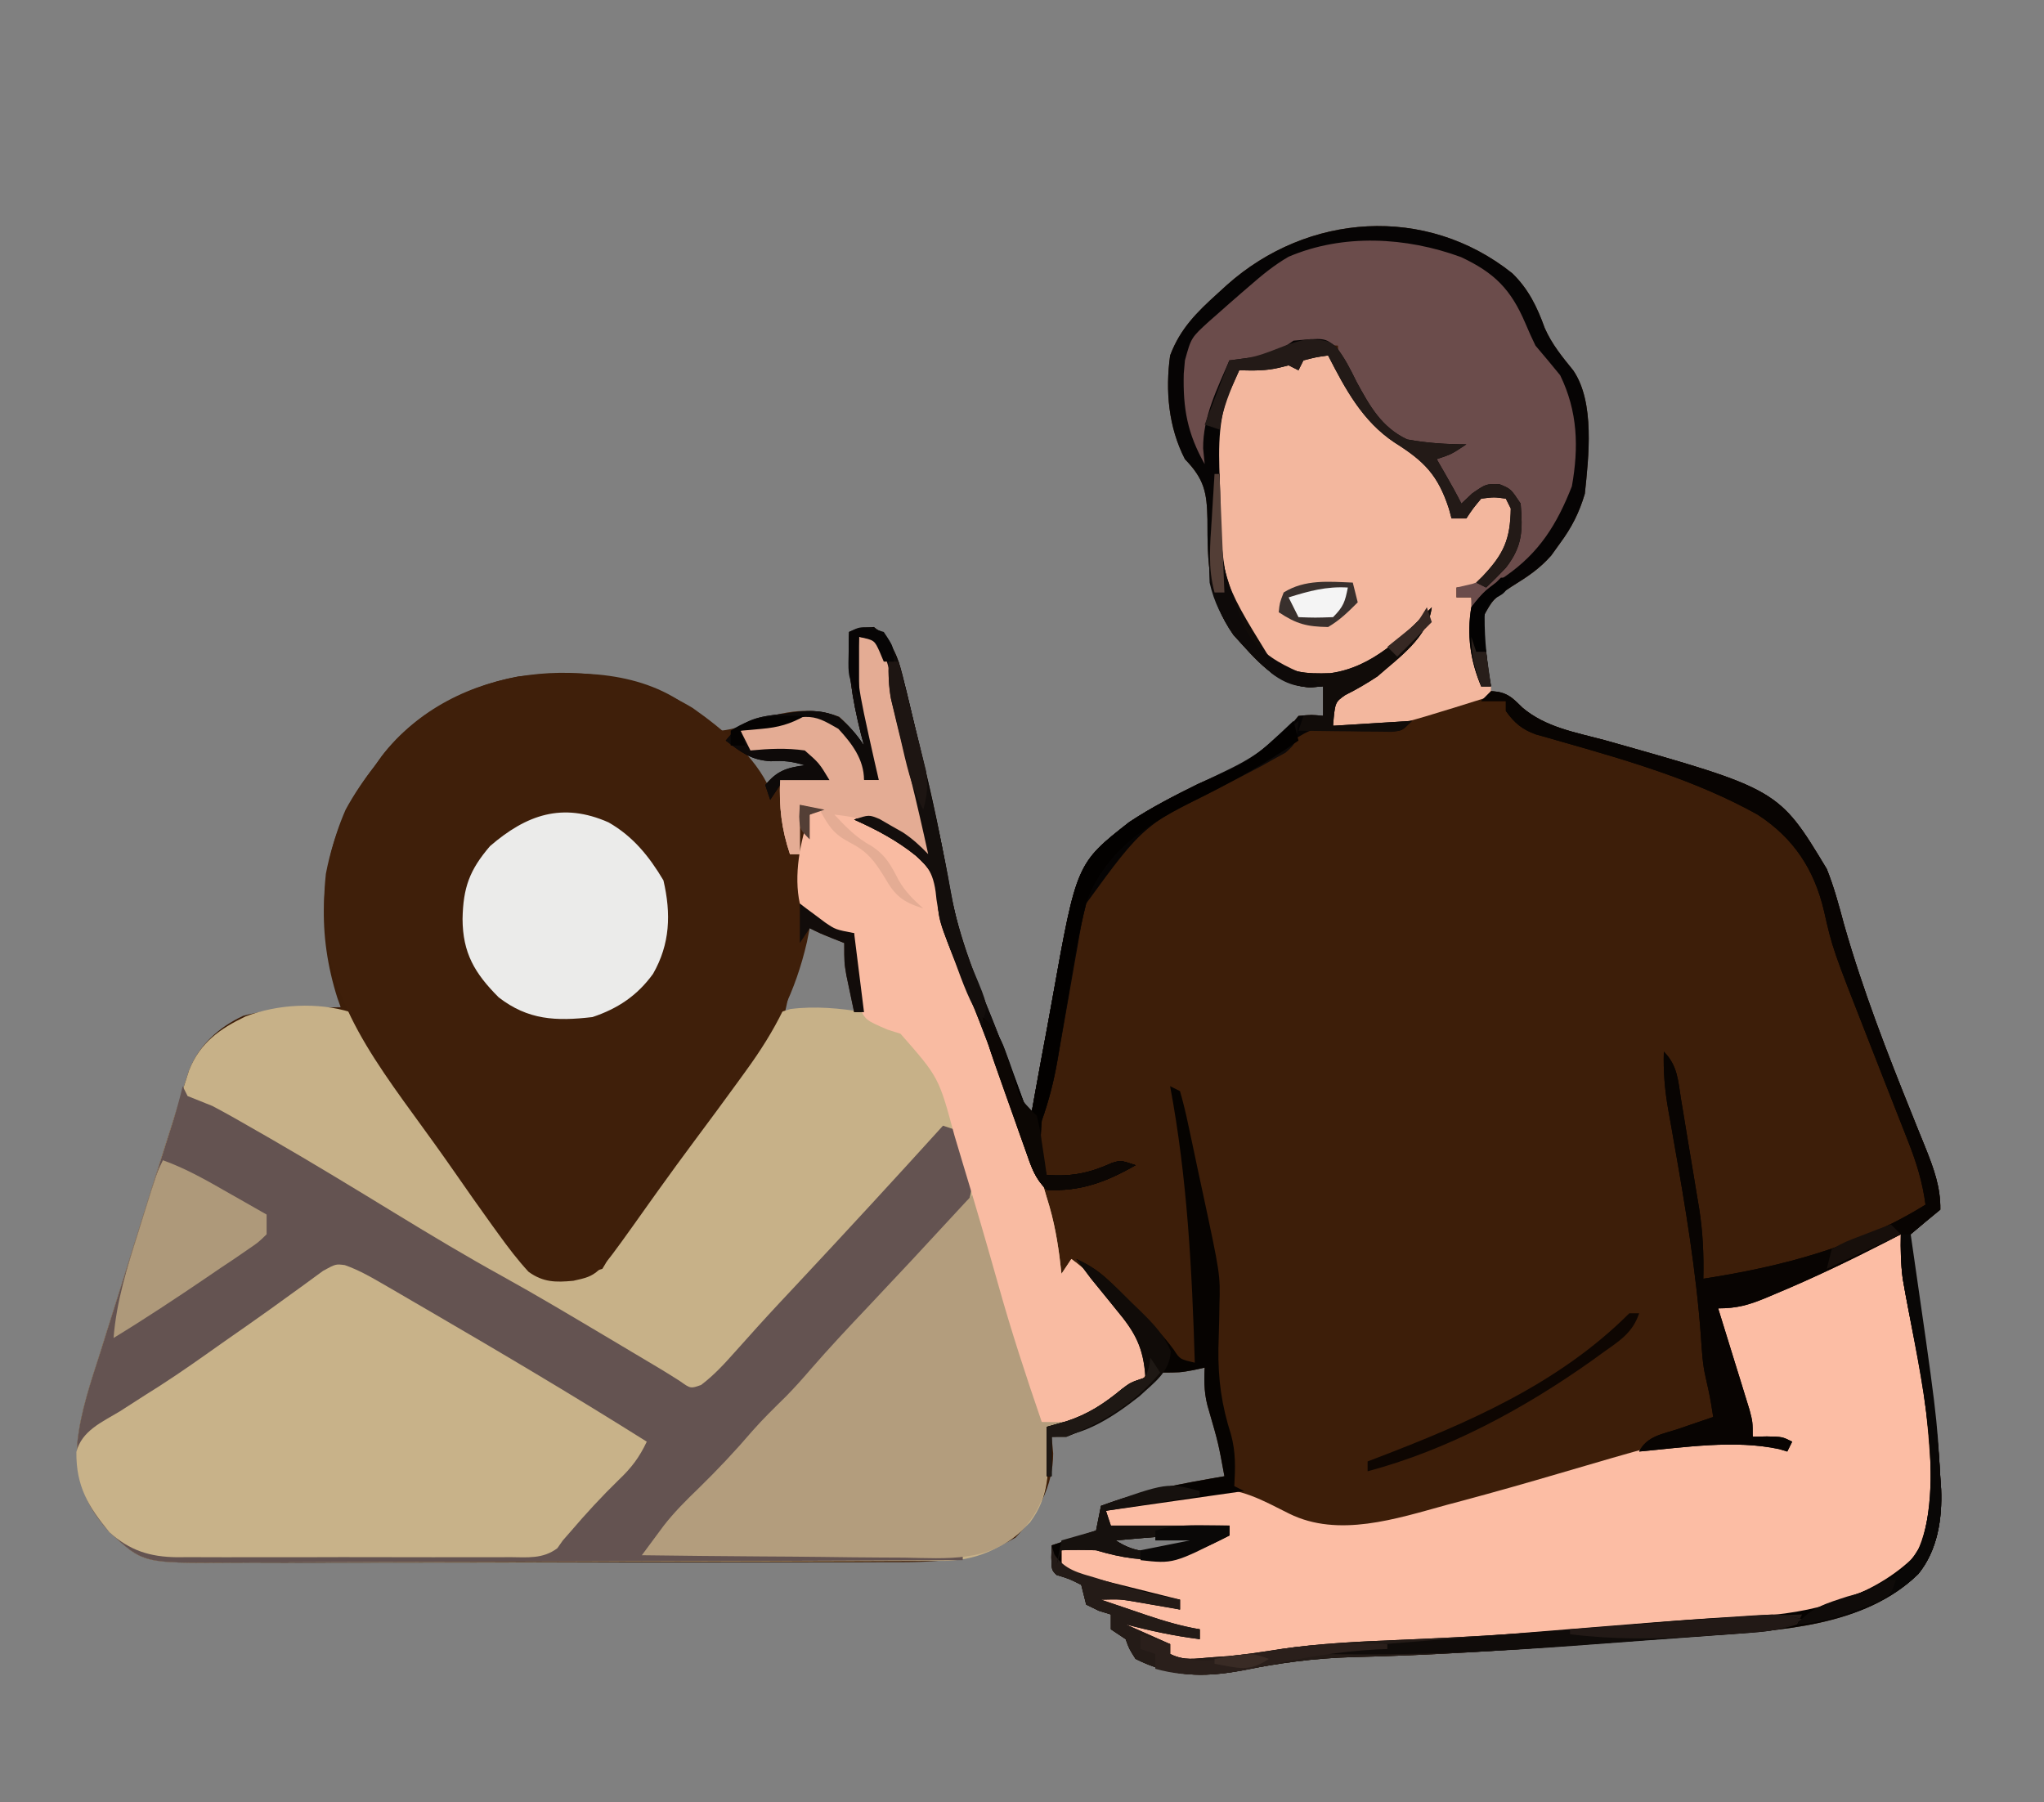 <?xml version="1.0" encoding="UTF-8"?>
<svg version="1.1" xmlns="http://www.w3.org/2000/svg" width="414" height="365">
<rect width="100%" height="100%" fill="#808080" stroke="none"/>
<path d="M0 0 C3.259 3.169 5.029 6.805 6.562 11.078 C8.007 14.368 10.094 16.893 12.348 19.676 C16.755 26.139 15.464 37.211 14.688 44.641 C13.557 48.458 12.046 51.45 9.688 54.641 C9.089 55.473 8.491 56.306 7.875 57.164 C5.462 59.896 3.028 61.478 -0.062 63.391 C-3.918 65.97 -3.918 65.97 -6.062 69.875 C-6.062 72.236 -5.777 74.328 -5.312 76.641 C-5.14 78.161 -4.973 79.682 -4.812 81.203 C-4.647 82.338 -4.482 83.472 -4.312 84.641 C-3.508 84.733 -3.508 84.733 -2.688 84.828 C-0.312 85.641 -0.312 85.641 2.031 87.949 C6.733 91.952 12.719 92.96 18.562 94.516 C53.951 104.496 53.951 104.496 63.688 120.641 C65.16 124.311 66.165 128.073 67.188 131.891 C70.967 145.127 75.878 157.79 81.027 170.542 C81.327 171.293 81.627 172.043 81.936 172.816 C82.499 174.221 83.067 175.624 83.644 177.023 C85.328 181.237 86.763 185.078 86.688 189.641 C85.708 190.448 84.729 191.256 83.72 192.088 C82.72 192.93 81.719 193.773 80.688 194.641 C80.49 197.647 80.609 199.603 81.16 202.484 C81.277 203.242 81.394 204 81.515 204.781 C81.768 206.401 82.036 208.019 82.316 209.634 C83.04 213.818 83.654 218.019 84.285 222.219 C84.475 223.452 84.475 223.452 84.669 224.709 C85.644 231.09 86.361 237.441 86.688 243.891 C86.74 244.672 86.793 245.454 86.848 246.26 C87.092 252.287 86.126 258.636 82.229 263.438 C71.341 274.133 54.089 274.882 39.82 275.895 C38.377 276.001 36.934 276.108 35.491 276.215 C32.467 276.438 29.443 276.657 26.418 276.873 C22.633 277.143 18.849 277.423 15.064 277.706 C-0.719 278.884 -16.471 279.914 -32.298 280.272 C-40.025 280.473 -47.318 281.472 -54.879 282.996 C-62.744 284.472 -69.108 284.243 -76.312 280.641 C-77.625 278.578 -77.625 278.578 -78.312 276.641 C-79.302 275.981 -80.293 275.321 -81.312 274.641 C-81.312 273.651 -81.312 272.661 -81.312 271.641 C-82.519 271.269 -82.519 271.269 -83.75 270.891 C-84.596 270.478 -85.441 270.066 -86.312 269.641 C-86.646 268.307 -86.979 266.974 -87.312 265.641 C-89.77 264.408 -89.77 264.408 -92.312 263.641 C-93.312 262.641 -93.312 262.641 -93.375 260.078 C-93.354 259.274 -93.334 258.469 -93.312 257.641 C-90.343 256.651 -87.373 255.661 -84.312 254.641 C-83.983 252.991 -83.653 251.341 -83.312 249.641 C-75.153 246.581 -66.867 245.121 -58.312 243.641 C-59.543 236.932 -59.543 236.932 -61.438 230.391 C-62.407 227.343 -62.464 224.819 -62.312 221.641 C-63.055 221.806 -63.797 221.971 -64.562 222.141 C-67.312 222.641 -67.312 222.641 -71.312 222.641 C-72.893 223.963 -72.893 223.963 -74.312 225.766 C-78.779 230.533 -84.291 233.237 -90.312 235.641 C-91.302 235.641 -92.293 235.641 -93.312 235.641 C-93.158 237.311 -93.158 237.311 -93 239.016 C-93 245.612 -96.156 251.368 -100.625 256.078 C-109.248 261.091 -117.241 261.076 -126.949 261.045 C-128.532 261.05 -130.114 261.057 -131.697 261.065 C-135.978 261.083 -140.259 261.082 -144.54 261.077 C-148.121 261.073 -151.702 261.08 -155.283 261.086 C-163.734 261.1 -172.184 261.098 -180.635 261.087 C-189.339 261.075 -198.042 261.089 -206.746 261.116 C-214.233 261.138 -221.72 261.145 -229.208 261.139 C-233.673 261.136 -238.138 261.138 -242.604 261.155 C-246.804 261.171 -251.004 261.167 -255.204 261.148 C-256.74 261.144 -258.276 261.147 -259.812 261.158 C-277.377 261.269 -277.377 261.269 -284.179 254.891 C-289.255 249.439 -290.795 244.211 -290.645 236.84 C-289.993 230.562 -287.96 224.646 -286.043 218.664 C-285.6 217.244 -285.159 215.824 -284.719 214.404 C-283.565 210.691 -282.393 206.984 -281.216 203.278 C-280.027 199.523 -278.858 195.761 -277.686 192 C-275.252 184.206 -272.8 176.418 -270.312 168.641 C-269.877 167.257 -269.877 167.257 -269.433 165.845 C-269.049 164.649 -269.049 164.649 -268.657 163.428 C-268.341 162.432 -268.341 162.432 -268.018 161.416 C-265.972 156.269 -262.006 152.703 -257.047 150.387 C-250.677 148.649 -243.878 148.79 -237.312 148.641 C-237.529 148.032 -237.746 147.424 -237.969 146.797 C-242.033 134.003 -241.697 120.989 -236.312 108.641 C-234.558 105.412 -232.572 102.532 -230.312 99.641 C-229.873 99.027 -229.433 98.413 -228.98 97.781 C-222.399 89.208 -211.82 83.599 -201.312 81.641 C-189.122 80.358 -176.125 80.385 -166.098 88.414 C-165.447 88.984 -164.796 89.554 -164.125 90.141 C-162.339 91.727 -162.339 91.727 -160.312 92.641 C-157.638 92.348 -155.475 91.568 -152.969 90.598 C-147.586 88.658 -141.699 87.696 -136.312 89.828 C-134.33 91.625 -132.883 93.485 -131.312 95.641 C-131.529 94.818 -131.746 93.996 -131.969 93.148 C-133.71 86.166 -134.751 79.835 -134.312 72.641 C-132.062 71.891 -132.062 71.891 -129.312 71.641 C-125.201 74.702 -124.212 78.382 -123.094 83.168 C-122.911 83.905 -122.727 84.641 -122.539 85.4 C-121.949 87.79 -121.381 90.184 -120.812 92.578 C-120.409 94.229 -120.005 95.879 -119.6 97.53 C-117.54 106.006 -115.695 114.472 -114.25 123.078 C-112.568 132.957 -109.111 141.918 -105.317 151.16 C-103.737 155.062 -102.275 159.006 -100.812 162.953 C-100.323 164.262 -99.834 165.57 -99.344 166.879 C-99.003 167.79 -98.663 168.702 -98.312 169.641 C-97.983 169.641 -97.653 169.641 -97.312 169.641 C-97.102 168.461 -96.891 167.282 -96.673 166.067 C-95.876 161.636 -95.053 157.209 -94.224 152.783 C-93.871 150.877 -93.523 148.971 -93.183 147.063 C-88.258 119.522 -88.258 119.522 -77.61 111.166 C-73.162 108.214 -68.468 105.816 -63.688 103.453 C-53.133 98.841 -53.133 98.841 -44.75 91.391 C-44.276 90.813 -43.801 90.236 -43.312 89.641 C-40.625 89.391 -40.625 89.391 -38.312 89.641 C-38.312 87.661 -38.312 85.681 -38.312 83.641 C-39.179 83.723 -40.045 83.806 -40.938 83.891 C-48.009 83.367 -51.911 78.189 -56.48 73.25 C-61.656 65.879 -61.746 58.539 -61.752 49.799 C-61.872 44.359 -62.382 41.697 -66.312 37.641 C-69.645 31.163 -70.297 23.794 -69.312 16.641 C-67.269 11.202 -63.901 7.89 -59.688 4.078 C-59.059 3.506 -58.431 2.934 -57.784 2.344 C-41.51 -12.172 -17.522 -13.989 0 0 Z M-155.312 97.641 C-153.333 100.611 -153.333 100.611 -151.312 103.641 C-150.322 102.981 -149.333 102.321 -148.312 101.641 C-146.323 101.25 -144.322 100.909 -142.312 100.641 C-142.972 99.651 -143.632 98.661 -144.312 97.641 C-146.979 97.276 -146.979 97.276 -149.938 97.453 C-150.94 97.48 -151.943 97.507 -152.977 97.535 C-154.133 97.587 -154.133 97.587 -155.312 97.641 Z M-143.312 131.641 C-144.632 137.581 -145.952 143.521 -147.312 149.641 C-142.692 149.641 -138.072 149.641 -133.312 149.641 C-133.56 146.299 -133.56 146.299 -133.812 142.891 C-133.905 141.638 -133.998 140.385 -134.094 139.094 C-135.263 134.508 -135.263 134.508 -143.312 131.641 Z M-74.625 256.141 C-76.228 256.28 -76.228 256.28 -77.863 256.422 C-78.672 256.494 -79.48 256.566 -80.312 256.641 C-76.266 259.338 -73.058 259.073 -68.312 258.641 C-65.382 257.774 -65.382 257.774 -63.312 256.641 C-63.312 256.311 -63.312 255.981 -63.312 255.641 C-67.115 255.584 -70.837 255.808 -74.625 256.141 Z " fill="#3D1E09" transform="translate(306.312,55.359)"/>
<path d="M0 0 C1.903 0.264 1.903 0.264 4 1 C4.939 2.62 4.939 2.62 5.559 4.77 C5.797 5.584 6.035 6.398 6.281 7.237 C7.617 12.371 8.867 17.519 10.062 22.688 C10.572 24.879 11.083 27.071 11.598 29.262 C11.93 30.7 11.93 30.7 12.27 32.167 C12.982 35.087 12.982 35.087 14.111 38.21 C15.023 41.073 15.058 42.248 14 45 C12.535 43.73 11.07 42.461 9.605 41.191 C7.893 39.791 7.893 39.791 5 39 C5.543 39.398 6.085 39.797 6.645 40.207 C7.36 40.737 8.075 41.267 8.812 41.812 C9.874 42.596 9.874 42.596 10.957 43.395 C14.852 46.456 16.3 48.046 16.965 53.082 C17.853 58.634 19.463 63.49 21.562 68.688 C22.279 70.519 22.995 72.351 23.711 74.184 C24.084 75.131 24.458 76.078 24.843 77.054 C34.38 101.332 34.38 101.332 38 113.5 C38.196 114.151 38.391 114.803 38.593 115.474 C39.874 119.974 40.508 124.362 41 129 C41.66 128.01 42.32 127.02 43 126 C47.857 129.617 51.484 133.643 55 138.562 C55.41 139.116 55.82 139.67 56.242 140.241 C57.986 142.762 58.986 144.548 59.082 147.641 C57.589 150.896 55.627 152.175 52.688 154.188 C51.722 154.862 50.756 155.536 49.762 156.23 C45.53 158.942 43.107 160.284 38 160 C38.058 160.846 38.116 161.691 38.176 162.562 C38.432 169.004 38.565 174.043 34.629 179.348 C29.924 184.12 24.699 186.834 18.003 187.134 C16.234 187.141 16.234 187.141 14.429 187.147 C13.771 187.151 13.112 187.155 12.434 187.158 C10.228 187.169 8.023 187.173 5.818 187.177 C4.236 187.183 2.654 187.19 1.072 187.197 C-4.123 187.218 -9.317 187.228 -14.512 187.238 C-16.302 187.242 -18.092 187.246 -19.883 187.251 C-28.295 187.27 -36.707 187.284 -45.119 187.292 C-54.819 187.302 -64.52 187.328 -74.22 187.369 C-81.724 187.399 -89.228 187.414 -96.733 187.417 C-101.211 187.419 -105.69 187.428 -110.169 187.453 C-114.385 187.477 -118.602 187.481 -122.818 187.471 C-124.361 187.47 -125.904 187.477 -127.446 187.49 C-145.055 187.639 -145.055 187.639 -151.866 181.25 C-156.943 175.799 -158.483 170.57 -158.332 163.199 C-157.68 156.922 -155.648 151.005 -153.73 145.023 C-153.288 143.604 -152.847 142.184 -152.407 140.763 C-151.253 137.05 -150.08 133.344 -148.904 129.638 C-147.715 125.882 -146.545 122.12 -145.373 118.359 C-142.94 110.565 -140.487 102.777 -138 95 C-137.71 94.078 -137.42 93.155 -137.121 92.205 C-136.865 91.407 -136.609 90.609 -136.345 89.788 C-136.134 89.123 -135.923 88.459 -135.706 87.775 C-133.477 82.171 -129.454 79.36 -124.272 76.875 C-117.772 74.371 -109.678 73.943 -103 76 C-99.223 79.4 -97.313 83.353 -95.14 87.848 C-93.058 91.778 -90.342 95.256 -87.688 98.812 C-86.576 100.331 -85.467 101.85 -84.359 103.371 C-83.806 104.13 -83.252 104.889 -82.682 105.671 C-80.98 108.028 -79.306 110.402 -77.641 112.785 C-77.102 113.556 -76.564 114.326 -76.009 115.12 C-74.989 116.584 -73.971 118.05 -72.958 119.519 C-68.977 125.935 -68.977 125.935 -62.781 129.426 C-61.652 129.37 -61.652 129.37 -60.5 129.312 C-59.747 129.288 -58.994 129.264 -58.219 129.238 C-55.039 128.915 -55.039 128.915 -52 128 C-50.933 126.25 -50.933 126.25 -50 124 C-48.61 121.953 -47.2 119.941 -45.75 117.938 C-45.318 117.336 -44.886 116.735 -44.441 116.115 C-41.848 112.517 -39.222 108.944 -36.578 105.383 C-35.992 104.592 -35.406 103.801 -34.802 102.986 C-33.598 101.366 -32.386 99.752 -31.168 98.143 C-28.331 94.356 -25.71 90.632 -23.48 86.453 C-18.137 76.644 -18.137 76.644 -13.919 75.373 C-8.856 74.728 -4.02 75.214 1 76 C0.783 75.147 0.783 75.147 0.562 74.277 C-0.615 69.377 -1.214 65.035 -1 60 C-1.701 59.938 -2.402 59.876 -3.125 59.812 C-6.903 58.745 -9.72 57.203 -12 54 C-13.263 48.331 -11.956 41.408 -10 36 C-9.34 35.67 -8.68 35.34 -8 35 C-9.32 34.67 -10.64 34.34 -12 34 C-12 37.3 -12 40.6 -12 44 C-12.66 44 -13.32 44 -14 44 C-15.748 38.756 -16.194 34.527 -16 29 C-12.7 29 -9.4 29 -6 29 C-8.071 25.565 -8.071 25.565 -11 23 C-14.717 22.467 -18.27 22.647 -22 23 C-22.99 21.02 -22.99 21.02 -24 19 C-9.876 15.338 -9.876 15.338 -4.188 18.625 C-1.444 21.603 1 24.81 1 29 C1.99 29 2.98 29 4 29 C3.567 27.117 3.567 27.117 3.125 25.195 C-0.57 8.697 -0.57 8.697 0 0 Z " fill="#C7B188" transform="translate(174,129)"/>
<path d="M0 0 C0.33 0.66 0.66 1.32 1 2 C2.664 2.674 4.331 3.338 6 4 C9.067 5.606 12.062 7.336 15.062 9.062 C15.966 9.58 16.869 10.097 17.8 10.63 C26.335 15.553 34.744 20.675 43.151 25.811 C50.304 30.178 57.472 34.483 64.813 38.527 C71.688 42.333 78.432 46.363 85.188 50.375 C85.786 50.73 86.385 51.086 87.001 51.452 C97.678 57.795 97.678 57.795 100.739 59.748 C102.883 61.269 102.883 61.269 105.008 60.512 C107.632 58.52 109.686 56.278 111.875 53.812 C112.852 52.723 113.83 51.635 114.809 50.547 C115.325 49.97 115.842 49.393 116.375 48.799 C119.19 45.684 122.066 42.626 124.938 39.562 C134.706 29.115 144.398 18.601 154 8 C154.99 8.33 155.98 8.66 157 9 C157.984 11.109 157.984 11.109 158.75 13.75 C159.144 15.042 159.144 15.042 159.547 16.359 C160.054 19.317 159.926 21.151 159 24 C157.617 25.738 157.617 25.738 155.875 27.312 C152.623 30.287 149.783 33.514 146.9 36.839 C143.793 40.372 140.551 43.775 137.312 47.188 C132.012 52.796 126.739 58.426 121.518 64.107 C116.86 69.169 112.149 74.181 107.426 79.182 C102.849 84.044 98.441 89.004 94 94 C125.68 94.495 125.68 94.495 158 95 C158 95.33 158 95.66 158 96 C137.033 96.094 116.067 96.164 95.1 96.207 C85.364 96.228 75.628 96.256 65.893 96.302 C57.405 96.342 48.918 96.367 40.43 96.376 C35.938 96.382 31.446 96.394 26.953 96.423 C22.72 96.45 18.488 96.458 14.255 96.452 C12.706 96.454 11.157 96.461 9.608 96.477 C-8.05 96.644 -8.05 96.644 -14.866 90.25 C-19.938 84.805 -21.487 79.574 -21.337 72.21 C-20.672 65.869 -18.602 59.89 -16.66 53.848 C-16.213 52.416 -15.767 50.984 -15.322 49.552 C-14.157 45.812 -12.974 42.079 -11.787 38.346 C-10.58 34.541 -9.389 30.73 -8.197 26.92 C-6.858 22.639 -5.517 18.358 -4.163 14.081 C-3.957 13.433 -3.752 12.784 -3.541 12.116 C-2.988 10.368 -2.434 8.622 -1.88 6.875 C-1.181 4.591 -0.546 2.323 0 0 Z " fill="#645351" transform="translate(37,220)"/>
<path d="M0 0 C6.057 4.259 12.693 9.746 15.715 16.613 C16.705 16.118 16.705 16.118 17.715 15.613 C20.011 25.023 20.011 25.023 19.715 29.613 C20.375 29.613 21.035 29.613 21.715 29.613 C21.715 26.313 21.715 23.013 21.715 19.613 C23.365 19.943 25.015 20.273 26.715 20.613 C25.23 21.108 25.23 21.108 23.715 21.613 C23.334 24.614 23.002 27.603 22.715 30.613 C22.578 31.814 22.578 31.814 22.438 33.039 C22.095 37.414 22.095 37.414 23.914 41.254 C26.756 43.745 29.041 44.695 32.715 45.613 C33.705 53.533 33.705 53.533 34.715 61.613 C34.055 61.613 33.395 61.613 32.715 61.613 C32.377 60.031 32.044 58.447 31.715 56.863 C31.529 55.982 31.344 55.1 31.152 54.191 C30.715 51.613 30.715 51.613 30.715 47.613 C29.931 47.304 29.147 46.995 28.34 46.676 C25.715 45.613 25.715 45.613 23.715 44.613 C23.531 45.534 23.346 46.454 23.156 47.402 C20.837 57.524 16.826 65.236 10.715 73.613 C10.196 74.33 9.677 75.047 9.142 75.785 C6.242 79.775 3.313 83.743 0.363 87.695 C-2.102 91.003 -4.532 94.333 -6.934 97.688 C-7.518 98.504 -8.102 99.32 -8.704 100.161 C-9.813 101.714 -10.919 103.27 -12.022 104.827 C-19.261 114.948 -19.261 114.948 -24.168 116.027 C-27.742 116.364 -30.261 116.354 -33.234 114.203 C-35.454 111.789 -37.365 109.274 -39.285 106.613 C-39.717 106.018 -40.148 105.422 -40.593 104.809 C-43.118 101.309 -45.6 97.781 -48.059 94.234 C-50.789 90.302 -53.586 86.424 -56.408 82.557 C-67.97 66.693 -76.474 54.003 -74.285 33.613 C-72.663 25.175 -69.556 18.357 -64.285 11.613 C-63.846 11 -63.406 10.386 -62.953 9.754 C-48.47 -9.112 -19.509 -11.839 0 0 Z " fill="#3F1F0A" transform="translate(140.285,143.387)"/>
<path d="M0 0 C0.699 4.622 1.392 9.244 2.081 13.867 C2.316 15.434 2.551 17.002 2.788 18.568 C4.537 30.135 6.086 41.658 6.25 53.375 C6.289 55.057 6.289 55.057 6.328 56.773 C5.828 61.69 3.865 65.734 0.188 69.062 C-9.023 76.541 -21.657 77.936 -33.078 78.684 C-33.954 78.743 -34.829 78.803 -35.732 78.865 C-38.571 79.058 -41.41 79.248 -44.25 79.438 C-48.169 79.703 -52.089 79.97 -56.008 80.238 C-56.969 80.304 -57.93 80.369 -58.92 80.437 C-66.327 80.945 -73.726 81.52 -81.125 82.125 C-89.354 82.796 -97.56 83.185 -105.812 83.438 C-114.722 83.712 -123.394 84.538 -132.191 85.984 C-145.147 88.106 -145.147 88.106 -150 85 C-149.34 85 -148.68 85 -148 85 C-148 84.34 -148 83.68 -148 83 C-148.722 82.897 -149.444 82.794 -150.188 82.688 C-153.245 81.94 -155.383 80.72 -158 79 C-154.857 77.428 -152.071 78.96 -148.875 79.938 C-148.216 80.133 -147.558 80.328 -146.879 80.529 C-145.251 81.013 -143.625 81.506 -142 82 C-142 81.34 -142 80.68 -142 80 C-143.258 79.918 -144.516 79.835 -145.812 79.75 C-151.476 79.121 -156.889 77.534 -162 75 C-162.66 74.01 -163.32 73.02 -164 72 C-157.949 73.166 -151.965 74.453 -146 76 C-146 75.34 -146 74.68 -146 74 C-147.763 73.907 -147.763 73.907 -149.562 73.812 C-156.667 73.061 -163.311 70.388 -170 68 C-170 66.68 -170 65.36 -170 64 C-164.569 62.892 -161.254 63.46 -156 65 C-149.815 65.807 -145.378 64.684 -139.848 61.875 C-138 61 -138 61 -136 61 C-136 60.34 -136 59.68 -136 59 C-136.965 59.108 -136.965 59.108 -137.949 59.219 C-145.32 59.976 -152.595 60.106 -160 60 C-160.33 58.68 -160.66 57.36 -161 56 C-154.749 53.766 -148.565 52.827 -142 52 C-141.286 51.889 -140.572 51.778 -139.836 51.664 C-133.891 51.133 -129.066 54.006 -123.855 56.59 C-113.913 61.5 -102.173 57.613 -92 54.812 C-90.832 54.502 -89.665 54.191 -88.461 53.87 C-82.11 52.166 -75.789 50.37 -69.48 48.515 C-36.825 38.928 -36.825 38.928 -23 43 C-24.814 41.186 -27.55 41.365 -30 41 C-30.989 37.982 -31.964 34.96 -32.938 31.938 C-33.215 31.09 -33.493 30.242 -33.779 29.369 C-35.319 24.566 -36.462 20.018 -37 15 C-36.319 14.804 -35.639 14.608 -34.938 14.406 C-24.586 11.213 -15.243 6.314 -5.711 1.254 C-3 0 -3 0 0 0 Z " fill="#FCBDA4" transform="translate(385,250)"/>
<path d="M0 0 C2.657 0.937 4.928 2.201 7.366 3.616 C8.399 4.213 9.431 4.81 10.495 5.425 C11.604 6.073 12.712 6.722 13.854 7.389 C15.01 8.061 16.166 8.733 17.323 9.405 C32.059 17.981 46.736 26.681 61.167 35.764 C59.641 38.981 58.069 41.052 55.479 43.514 C52.032 46.868 48.832 50.346 45.71 54.003 C45.201 54.584 44.691 55.165 44.167 55.764 C43.614 56.549 43.614 56.549 43.05 57.35 C40.121 59.549 37.006 59.182 33.486 59.153 C32.705 59.158 31.924 59.163 31.12 59.169 C28.535 59.182 25.951 59.173 23.366 59.163 C21.569 59.165 19.771 59.168 17.974 59.172 C14.204 59.176 10.433 59.17 6.663 59.156 C1.838 59.138 -2.987 59.148 -7.813 59.166 C-11.526 59.177 -15.24 59.174 -18.954 59.166 C-20.733 59.164 -22.511 59.166 -24.29 59.173 C-26.781 59.181 -29.272 59.169 -31.764 59.153 C-32.495 59.159 -33.226 59.165 -33.98 59.171 C-39.48 59.103 -43.55 57.823 -47.661 54.116 C-51.913 48.953 -54.448 44.807 -54.361 37.835 C-53.268 33.546 -49.164 31.795 -45.583 29.639 C-43.835 28.519 -42.087 27.396 -40.341 26.272 C-38.978 25.412 -38.978 25.412 -37.588 24.535 C-33.117 21.662 -28.795 18.585 -24.458 15.514 C-22.795 14.351 -21.13 13.188 -19.466 12.026 C-16.565 9.993 -13.685 7.937 -10.825 5.846 C-9.929 5.2 -9.929 5.2 -9.014 4.541 C-7.458 3.417 -5.911 2.281 -4.365 1.143 C-1.833 -0.236 -1.833 -0.236 0 0 Z " fill="#C8B289" transform="translate(69.833,256.236)"/>
<path d="M0 0 C5.129 9.349 7.316 20.974 10.25 31.188 C10.508 32.084 10.766 32.98 11.032 33.904 C12.174 37.915 13.284 41.886 14 46 C15.98 46 17.96 46 20 46 C20 46.33 20 46.66 20 47 C18.35 47 16.7 47 15 47 C15.058 47.846 15.116 48.691 15.176 49.562 C15.48 57.215 15.227 62.245 10 68 C3.217 74.479 -5.115 73.645 -13.875 73.488 C-15.411 73.479 -16.946 73.472 -18.482 73.467 C-22.5 73.448 -26.517 73.399 -30.535 73.343 C-34.644 73.292 -38.754 73.269 -42.863 73.244 C-50.909 73.191 -58.955 73.106 -67 73 C-66.06 71.726 -65.116 70.453 -64.172 69.182 C-63.384 68.118 -63.384 68.118 -62.581 67.034 C-60.449 64.291 -58.062 61.909 -55.562 59.5 C-51.723 55.754 -48.093 51.908 -44.609 47.828 C-42.465 45.392 -40.158 43.145 -37.842 40.873 C-36.068 39.069 -34.41 37.211 -32.762 35.293 C-29.053 31.028 -25.203 26.912 -21.312 22.812 C-15.216 16.364 -9.166 9.876 -3.16 3.344 C-1 1 -1 1 0 0 Z " fill="#B39D7D" transform="translate(197,242)"/>
<path d="M0 0 C3.795 1.471 4.628 3.743 6.559 7.266 C10.217 13.641 13.416 17.093 19.746 20.891 C23.45 23.628 24.686 25.848 26.621 30.016 C26.621 31.336 26.621 32.656 26.621 34.016 C27.611 34.016 28.601 34.016 29.621 34.016 C29.93 33.376 30.24 32.737 30.559 32.078 C31.621 30.016 31.621 30.016 32.621 29.016 C35.059 28.766 35.059 28.766 37.621 29.016 C39.849 32.358 39.9 33.972 39.293 37.879 C38.084 41.725 35.705 44.477 32.621 47.016 C29.746 47.953 29.746 47.953 27.621 48.016 C27.621 48.676 27.621 49.336 27.621 50.016 C28.611 50.016 29.601 50.016 30.621 50.016 C31.281 55.956 31.941 61.896 32.621 68.016 C33.281 68.016 33.941 68.016 34.621 68.016 C34.621 68.676 34.621 69.336 34.621 70.016 C11.82 77.179 11.82 77.179 2.621 76.016 C2.309 73.754 2.309 73.754 2.621 71.016 C4.746 69.059 4.746 69.059 7.621 67.203 C12.828 63.653 17.608 59.915 21.621 55.016 C21.621 54.356 21.621 53.696 21.621 53.016 C20.662 54.315 20.662 54.315 19.684 55.641 C15.404 60.803 9.165 65.378 2.422 66.324 C-3.455 66.629 -7.038 65.847 -11.555 62 C-19.641 53.203 -20.608 45 -21.046 33.501 C-21.101 32.148 -21.163 30.795 -21.233 29.443 C-21.673 20.926 -21.717 13.004 -18.379 5.016 C-17.719 4.356 -17.059 3.696 -16.379 3.016 C-14.369 3.016 -12.358 3.021 -10.352 3.141 C-8.053 3.16 -8.053 3.16 -5.379 1.016 C-5.049 1.346 -4.719 1.676 -4.379 2.016 C-2.379 0.016 -2.379 0.016 0 0 Z " fill="#F3B79E" transform="translate(267.379,70.984)"/>
<path d="M0 0 C1.903 0.264 1.903 0.264 4 1 C4.939 2.62 4.939 2.62 5.559 4.77 C5.797 5.584 6.035 6.398 6.281 7.237 C7.617 12.371 8.867 17.519 10.062 22.688 C10.572 24.879 11.083 27.071 11.598 29.262 C11.819 30.22 12.041 31.179 12.27 32.167 C12.982 35.087 12.982 35.087 14.111 38.21 C15.023 41.073 15.058 42.248 14 45 C12.535 43.73 11.07 42.461 9.605 41.191 C7.893 39.791 7.893 39.791 5 39 C5.543 39.398 6.085 39.797 6.645 40.207 C7.36 40.737 8.075 41.267 8.812 41.812 C9.52 42.335 10.228 42.857 10.957 43.395 C14.852 46.456 16.3 48.046 16.965 53.082 C17.853 58.634 19.463 63.49 21.562 68.688 C22.279 70.519 22.995 72.351 23.711 74.184 C24.084 75.131 24.458 76.078 24.843 77.054 C34.38 101.332 34.38 101.332 38 113.5 C38.196 114.151 38.391 114.803 38.593 115.474 C39.874 119.974 40.508 124.362 41 129 C41.66 128.01 42.32 127.02 43 126 C47.857 129.617 51.484 133.643 55 138.562 C55.41 139.116 55.82 139.67 56.242 140.241 C57.983 142.758 58.985 144.55 59.09 147.637 C57.573 150.926 55.537 152.223 52.562 154.25 C51.574 154.936 50.585 155.622 49.566 156.328 C45.005 159.3 42.388 159.087 37 159 C33.829 149.791 30.813 140.568 28.188 131.188 C25.879 122.994 23.502 114.822 21.022 106.678 C20.453 104.8 19.893 102.918 19.335 101.036 C16.151 89.209 16.151 89.209 8.395 80.379 C7.542 80.109 6.69 79.84 5.812 79.562 C1.299 77.624 1.299 77.624 -0.09 74.723 C-0.627 72.114 -0.901 69.661 -1 67 C-1.031 66.273 -1.062 65.546 -1.094 64.797 C-1.12 63.198 -1.069 61.598 -1 60 C-2.052 59.907 -2.052 59.907 -3.125 59.812 C-6.903 58.745 -9.72 57.203 -12 54 C-13.263 48.331 -11.956 41.408 -10 36 C-9.01 35.505 -9.01 35.505 -8 35 C-9.32 34.67 -10.64 34.34 -12 34 C-12 37.3 -12 40.6 -12 44 C-12.66 44 -13.32 44 -14 44 C-15.748 38.756 -16.194 34.527 -16 29 C-12.7 29 -9.4 29 -6 29 C-8.071 25.565 -8.071 25.565 -11 23 C-14.717 22.467 -18.27 22.647 -22 23 C-22.66 21.68 -23.32 20.36 -24 19 C-9.876 15.338 -9.876 15.338 -4.188 18.625 C-1.444 21.603 1 24.81 1 29 C1.99 29 2.98 29 4 29 C3.711 27.744 3.422 26.489 3.125 25.195 C-0.57 8.697 -0.57 8.697 0 0 Z " fill="#F9BBA2" transform="translate(174,129)"/>
<path d="M0 0 C4.532 3.925 6.781 8.387 8.996 13.875 C9.993 15.986 11.043 17.365 12.625 19.062 C16.938 24.397 17.477 30.675 17.312 37.355 C16.35 45.504 12.808 53.192 7 59 C4.458 60.979 1.871 62.796 -0.828 64.555 C-3.085 65.954 -3.085 65.954 -5 68 C-5 67.34 -5 66.68 -5 66 C-5.99 66 -6.98 66 -8 66 C-8 65.34 -8 64.68 -8 64 C-6.928 63.752 -5.855 63.505 -4.75 63.25 C-0.963 61.988 0.572 61.082 3 58 C4.253 54.242 4.449 50.931 4 47 C2.995 44.825 2.995 44.825 1 44 C-2.851 44.197 -5.103 45.533 -8 48 C-8.277 47.374 -8.554 46.747 -8.84 46.102 C-9.383 44.876 -9.383 44.876 -9.938 43.625 C-10.477 42.407 -10.477 42.407 -11.027 41.164 C-11.657 39.763 -12.313 38.374 -13 37 C-11.02 36.505 -11.02 36.505 -9 36 C-9.557 36.009 -10.114 36.018 -10.688 36.027 C-16.561 35.799 -19.909 34.321 -24.137 30.246 C-27.445 26.258 -32 20.37 -32 15 C-33.437 14.919 -34.874 14.861 -36.312 14.812 C-37.113 14.778 -37.914 14.743 -38.738 14.707 C-41.081 14.773 -41.081 14.773 -42.469 16.5 C-44 18 -44 18 -46.48 18.293 C-47.374 18.258 -48.267 18.223 -49.188 18.188 C-50.539 18.147 -50.539 18.147 -51.918 18.105 C-52.605 18.071 -53.292 18.036 -54 18 C-55.89 23.695 -57.332 29.095 -57.789 35.09 C-58 37 -58 37 -59 40 C-63.983 34.111 -64.227 28.34 -64.266 20.902 C-63.614 13.784 -59.872 10.547 -54.812 5.938 C-54.165 5.326 -53.517 4.714 -52.85 4.084 C-38.409 -9.261 -16.741 -11.455 0 0 Z " fill="#6B4C4B" transform="translate(303,55)"/>
<path d="M0 0 C3.098 0.111 4.124 1.123 6.336 3.316 C11.045 7.307 17.032 8.32 22.875 9.875 C58.263 19.855 58.263 19.855 68 36 C69.473 39.671 70.477 43.433 71.5 47.25 C75.279 60.486 80.191 73.149 85.34 85.901 C85.64 86.652 85.94 87.402 86.249 88.176 C86.811 89.581 87.38 90.983 87.957 92.382 C89.641 96.596 91.075 100.437 91 105 C90.021 105.808 89.042 106.615 88.033 107.447 C87.032 108.29 86.031 109.132 85 110 C84.803 113.007 84.921 114.962 85.473 117.844 C85.59 118.602 85.707 119.36 85.827 120.141 C86.081 121.761 86.348 123.378 86.629 124.993 C87.353 129.178 87.966 133.379 88.598 137.578 C88.724 138.4 88.851 139.222 88.982 140.069 C89.956 146.449 90.673 152.801 91 159.25 C91.053 160.032 91.106 160.814 91.16 161.619 C91.405 167.646 90.439 173.995 86.542 178.797 C75.654 189.493 58.401 190.242 44.133 191.254 C42.69 191.36 41.246 191.467 39.803 191.574 C36.779 191.798 33.755 192.017 30.731 192.232 C26.946 192.502 23.161 192.782 19.377 193.066 C3.594 194.244 -12.158 195.274 -27.986 195.631 C-35.713 195.833 -43.005 196.831 -50.566 198.355 C-58.431 199.832 -64.796 199.602 -72 196 C-73.312 193.938 -73.312 193.938 -74 192 C-74.99 191.34 -75.98 190.68 -77 190 C-77 189.01 -77 188.02 -77 187 C-78.207 186.629 -78.207 186.629 -79.438 186.25 C-80.283 185.838 -81.129 185.425 -82 185 C-82.333 183.667 -82.667 182.333 -83 181 C-85.457 179.767 -85.457 179.767 -88 179 C-89 178 -89 178 -89.062 175.438 C-89.032 174.231 -89.032 174.231 -89 173 C-86.03 172.01 -83.06 171.02 -80 170 C-79.67 168.35 -79.34 166.7 -79 165 C-70.841 161.94 -62.555 160.48 -54 159 C-55.23 152.291 -55.23 152.291 -57.125 145.75 C-58.095 142.703 -58.151 140.178 -58 137 C-58.742 137.165 -59.485 137.33 -60.25 137.5 C-63 138 -63 138 -67 138 C-68.581 139.323 -68.581 139.323 -70 141.125 C-74.467 145.893 -79.978 148.597 -86 151 C-86.99 151 -87.98 151 -89 151 C-89 153.64 -89 156.28 -89 159 C-89.33 159 -89.66 159 -90 159 C-90 155.7 -90 152.4 -90 149 C-88.68 148.629 -87.36 148.257 -86 147.875 C-81.536 146.41 -78.327 144.283 -74.727 141.305 C-73 140 -73 140 -70 139 C-70.386 132.902 -72.097 129.824 -75.875 125.312 C-76.322 124.758 -76.77 124.203 -77.23 123.631 C-78.48 122.081 -79.74 120.54 -81 119 C-82.009 117.673 -83.013 116.343 -84 115 C-81.026 116.337 -78.945 117.807 -76.652 120.117 C-75.745 121.028 -75.745 121.028 -74.818 121.957 C-74.198 122.59 -73.577 123.223 -72.938 123.875 C-72.313 124.5 -71.688 125.125 -71.045 125.77 C-68.611 128.226 -66.301 130.59 -64.254 133.383 C-63.001 135.309 -63.001 135.309 -60 136 C-60.567 117.164 -61.519 98.553 -65 80 C-64.34 80.33 -63.68 80.66 -63 81 C-62.335 83.304 -61.793 85.544 -61.309 87.887 C-61.158 88.581 -61.008 89.276 -60.854 89.992 C-60.374 92.222 -59.906 94.455 -59.438 96.688 C-59.119 98.174 -58.799 99.66 -58.479 101.146 C-54.836 118.148 -54.836 118.148 -55.008 124.23 C-55.025 125.199 -55.041 126.168 -55.059 127.166 C-55.102 129.161 -55.154 131.156 -55.215 133.15 C-55.305 139.371 -54.569 144.618 -52.67 150.551 C-51.69 154.133 -51.791 157.309 -52 161 C-51.34 161.33 -50.68 161.66 -50 162 C-63.86 163.98 -63.86 163.98 -78 166 C-77.67 166.99 -77.34 167.98 -77 169 C-69.08 169 -61.16 169 -53 169 C-53 169.66 -53 170.32 -53 171 C-63.074 176.272 -69.149 177.215 -80 174 C-82.332 173.926 -84.669 173.905 -87 174 C-87 175.32 -87 176.64 -87 178 C-86.273 178.182 -85.546 178.364 -84.797 178.551 C-83.791 178.802 -82.786 179.054 -81.75 179.312 C-80.667 179.583 -79.584 179.854 -78.469 180.133 C-76.156 180.711 -73.844 181.289 -71.531 181.867 C-70.448 182.138 -69.366 182.409 -68.25 182.688 C-66.5 183.125 -64.75 183.562 -63 184 C-63 184.66 -63 185.32 -63 186 C-63.82 185.856 -64.64 185.711 -65.484 185.562 C-66.562 185.377 -67.64 185.191 -68.75 185 C-69.817 184.814 -70.885 184.629 -71.984 184.438 C-75.152 183.904 -75.152 183.904 -79 184 C-76.605 184.816 -74.209 185.628 -71.812 186.438 C-71.139 186.668 -70.465 186.898 -69.771 187.135 C-66.205 188.335 -62.713 189.373 -59 190 C-59 190.66 -59 191.32 -59 192 C-64.135 191.358 -68.994 190.317 -74 189 C-69.545 190.98 -69.545 190.98 -65 193 C-65 193.66 -65 194.32 -65 195 C-62.139 196.431 -59.932 195.926 -56.75 195.688 C-55.631 195.609 -54.512 195.53 -53.359 195.449 C-49.771 195.129 -46.239 194.573 -42.68 194.016 C-34.769 192.863 -26.887 192.488 -18.905 192.166 C-3.015 191.517 12.81 190.483 28.647 189.053 C30.022 188.93 31.398 188.806 32.773 188.684 C33.438 188.624 34.103 188.564 34.788 188.502 C40.807 187.979 46.833 187.652 52.869 187.398 C64.806 186.832 77.35 183.65 86 175 C93.334 160.155 86.001 134.525 83.38 118.957 C82.992 115.938 82.935 113.041 83 110 C82.042 110.496 81.084 110.993 80.098 111.504 C72.756 115.266 65.366 118.825 57.75 122 C57.036 122.302 56.322 122.605 55.586 122.916 C52.119 124.334 49.803 125 46 125 C46.212 125.681 46.424 126.362 46.643 127.064 C47.599 130.145 48.55 133.229 49.5 136.312 C49.834 137.384 50.168 138.456 50.512 139.561 C50.828 140.589 51.143 141.617 51.469 142.676 C51.762 143.624 52.055 144.572 52.357 145.548 C53 148 53 148 53 151 C54.423 150.969 54.423 150.969 55.875 150.938 C59 151 59 151 61 152 C60.67 152.66 60.34 153.32 60 154 C59.194 153.756 59.194 153.756 58.371 153.508 C49.314 151.568 39.135 153.163 30 154 C31.592 150.816 34.861 150.452 38.062 149.375 C38.726 149.146 39.389 148.916 40.072 148.68 C41.713 148.113 43.356 147.556 45 147 C44.375 142.995 44.375 142.995 43.485 139.043 C42.827 136.271 42.706 133.487 42.505 130.652 C41.539 117.357 39.345 104.328 37.032 91.215 C36.833 90.072 36.833 90.072 36.63 88.905 C36.379 87.471 36.124 86.038 35.864 84.606 C35.178 80.69 34.878 76.974 35 73 C37.827 75.827 37.896 78.983 38.508 82.789 C38.638 83.566 38.769 84.344 38.903 85.144 C39.177 86.793 39.448 88.442 39.714 90.092 C40.12 92.596 40.542 95.097 40.965 97.598 C41.23 99.203 41.494 100.808 41.758 102.414 C41.883 103.154 42.008 103.894 42.137 104.656 C42.907 109.496 43.11 114.099 43 119 C58.891 116.532 74.213 112.564 88 104 C87.39 99.423 86.179 95.486 84.488 91.195 C84.239 90.559 83.99 89.922 83.734 89.266 C83.204 87.913 82.672 86.562 82.138 85.212 C81.306 83.108 80.481 81.001 79.658 78.893 C78.585 76.145 77.51 73.397 76.433 70.651 C69.174 52.152 69.174 52.152 67.438 44.5 C65.464 36.08 61.285 29.741 54 25 C41.552 18.058 27.847 14.086 14.2 10.203 C13.308 9.947 12.415 9.69 11.496 9.426 C10.695 9.201 9.894 8.975 9.068 8.743 C6.298 7.748 4.696 6.39 3 4 C3 3.34 3 2.68 3 2 C1.35 2 -0.3 2 -2 2 C-1.34 1.34 -0.68 0.68 0 0 Z M-70.312 171.5 C-71.915 171.639 -71.915 171.639 -73.551 171.781 C-74.359 171.853 -75.167 171.926 -76 172 C-71.954 174.697 -68.746 174.432 -64 174 C-61.069 173.133 -61.069 173.133 -59 172 C-59 171.67 -59 171.34 -59 171 C-62.803 170.944 -66.525 171.167 -70.312 171.5 Z " fill="#060301" transform="translate(302,140)"/>
<path d="M0 0 C3.259 3.169 5.029 6.805 6.562 11.078 C8.007 14.368 10.094 16.893 12.348 19.676 C16.755 26.139 15.464 37.211 14.688 44.641 C13.557 48.458 12.046 51.45 9.688 54.641 C9.089 55.473 8.491 56.306 7.875 57.164 C5.462 59.896 3.028 61.478 -0.062 63.391 C-3.934 65.979 -3.934 65.979 -6.062 69.91 C-6.062 72.263 -5.789 74.339 -5.312 76.641 C-5.143 77.994 -4.976 79.349 -4.812 80.703 C-4.647 81.672 -4.482 82.642 -4.312 83.641 C-4.973 83.641 -5.633 83.641 -6.312 83.641 C-8.523 78.391 -9.21 73.261 -8.312 67.641 C-6.291 64.861 -4.242 63.265 -1.41 61.363 C5.462 56.601 9.022 50.881 12.062 43.141 C13.473 35.24 13.258 27.951 9.688 20.641 C8.046 18.62 6.378 16.62 4.688 14.641 C3.955 13.141 3.269 11.618 2.625 10.078 C-0.309 3.209 -3.636 -0.117 -10.398 -3.289 C-21.532 -7.378 -34.325 -8.056 -45.312 -3.359 C-48.266 -1.653 -50.749 0.397 -53.312 2.641 C-53.806 3.065 -54.3 3.489 -54.809 3.927 C-56.469 5.359 -58.112 6.809 -59.75 8.266 C-60.283 8.733 -60.816 9.2 -61.365 9.682 C-65.046 13.027 -65.046 13.027 -66.312 17.641 C-66.391 18.531 -66.47 19.422 -66.551 20.34 C-66.726 27.406 -65.803 32.471 -62.312 38.641 C-62.416 37.589 -62.519 36.537 -62.625 35.453 C-62.682 29.089 -59.768 23.393 -57.312 17.641 C-55.704 17.424 -55.704 17.424 -54.062 17.203 C-48.604 16.6 -48.604 16.6 -44.312 13.641 C-38.055 13.072 -38.055 13.072 -35.762 14.828 C-33.976 17.062 -32.826 19.388 -31.562 21.953 C-28.896 26.863 -26.505 31.181 -21.312 33.641 C-17.301 34.385 -13.388 34.627 -9.312 34.641 C-12.312 36.641 -12.312 36.641 -15.312 37.641 C-14.673 38.754 -14.034 39.868 -13.375 41.016 C-12.307 42.876 -11.272 44.722 -10.312 46.641 C-9.591 45.96 -8.869 45.279 -8.125 44.578 C-5.312 42.641 -5.312 42.641 -2.625 42.703 C-0.312 43.641 -0.312 43.641 1.688 46.641 C2.122 52.034 2.111 55.239 -1.312 59.641 C-2.608 61.01 -3.932 62.356 -5.312 63.641 C-5.973 63.311 -6.633 62.981 -7.312 62.641 C-6.891 62.228 -6.469 61.816 -6.035 61.391 C-1.729 56.851 -0.419 53.916 -0.312 47.641 C-0.642 46.981 -0.973 46.321 -1.312 45.641 C-3.686 45.306 -3.686 45.306 -6.312 45.641 C-7.949 47.601 -7.949 47.601 -9.312 49.641 C-10.303 49.641 -11.293 49.641 -12.312 49.641 C-12.485 49 -12.658 48.359 -12.836 47.699 C-15.06 40.854 -17.826 38.071 -23.848 34.277 C-30.343 29.964 -33.829 23.438 -37.312 16.641 C-39.785 16.985 -39.785 16.985 -42.312 17.641 C-42.642 18.301 -42.972 18.961 -43.312 19.641 C-43.972 19.311 -44.633 18.981 -45.312 18.641 C-45.89 18.785 -46.468 18.929 -47.062 19.078 C-49.855 19.776 -52.445 19.706 -55.312 19.641 C-55.787 20.692 -56.261 21.744 -56.75 22.828 C-57.017 23.42 -57.284 24.011 -57.559 24.621 C-59.948 31.021 -59.378 37.566 -59.18 44.286 C-59.126 46.305 -59.097 48.323 -59.068 50.342 C-58.765 61.067 -57.07 69.884 -49.312 77.641 C-45.438 80.962 -41.799 81.157 -36.867 80.988 C-28.31 79.824 -22.14 73.538 -16.312 67.641 C-17.09 73.765 -22.939 77.783 -27.312 81.641 C-29.441 83.043 -31.532 84.284 -33.816 85.41 C-35.906 86.864 -35.906 86.864 -36.312 91.641 C-28.392 91.146 -28.392 91.146 -20.312 90.641 C-22.312 92.641 -22.312 92.641 -24.296 92.788 C-25.49 92.725 -25.49 92.725 -26.707 92.66 C-28.017 92.617 -28.017 92.617 -29.354 92.572 C-31.19 92.493 -33.026 92.402 -34.861 92.299 C-40.352 92.044 -40.352 92.044 -44.879 94.848 C-45.682 95.769 -46.485 96.691 -47.312 97.641 C-50.246 99.476 -53.34 100.977 -56.438 102.516 C-74.636 111.608 -74.636 111.608 -86.312 127.641 C-87.074 130.508 -87.575 133.403 -88.066 136.328 C-88.213 137.149 -88.359 137.97 -88.51 138.815 C-88.974 141.422 -89.425 144.031 -89.875 146.641 C-90.33 149.25 -90.788 151.858 -91.251 154.466 C-91.537 156.084 -91.819 157.702 -92.096 159.321 C-92.846 163.587 -93.871 167.542 -95.312 171.641 C-95.709 175.479 -95.541 178.954 -94.312 182.641 C-89.209 182.96 -85.776 182.299 -81.109 180.199 C-79.312 179.641 -79.312 179.641 -76.312 180.641 C-82.137 183.984 -87.481 186.022 -94.312 185.641 C-96.74 183.213 -97.294 181.267 -98.414 178.023 C-98.818 176.868 -99.222 175.712 -99.639 174.522 C-100.067 173.282 -100.496 172.043 -100.938 170.766 C-101.831 168.212 -102.73 165.66 -103.633 163.109 C-103.971 162.155 -103.971 162.155 -104.315 161.181 C-106.635 154.668 -109.176 148.255 -111.799 141.86 C-116.271 130.953 -116.271 130.953 -116.438 125.703 C-116.842 121.989 -118.131 120.389 -120.875 117.891 C-124.769 114.814 -128.791 112.659 -133.312 110.641 C-130.312 109.641 -130.312 109.641 -128.156 110.531 C-126.996 111.204 -126.996 111.204 -125.812 111.891 C-124.652 112.548 -124.652 112.548 -123.469 113.219 C-121.461 114.543 -119.976 115.921 -118.312 117.641 C-118.973 114.639 -119.641 111.64 -120.312 108.641 C-120.593 107.385 -120.874 106.13 -121.163 104.836 C-121.978 101.211 -122.815 97.591 -123.662 93.972 C-124.015 92.448 -124.362 90.923 -124.703 89.396 C-125.2 87.173 -125.719 84.956 -126.242 82.738 C-126.39 82.055 -126.538 81.372 -126.691 80.668 C-127.612 76.812 -127.612 76.812 -130.442 74.197 C-131.368 73.922 -131.368 73.922 -132.312 73.641 C-131.075 83.198 -131.075 83.198 -129.188 92.641 C-128.376 96.032 -128.133 99.137 -128.312 102.641 C-129.303 102.641 -130.292 102.641 -131.312 102.641 C-131.639 102.014 -131.965 101.388 -132.301 100.742 C-132.738 99.925 -133.175 99.108 -133.625 98.266 C-134.054 97.454 -134.484 96.641 -134.926 95.805 C-136.28 93.372 -136.28 93.372 -139.312 91.641 C-145.058 91.343 -150.616 91.902 -156.312 92.641 C-155.653 93.631 -154.993 94.621 -154.312 95.641 C-151.839 95.738 -151.839 95.738 -149.062 95.391 C-143.898 95.201 -143.898 95.201 -141.254 97.188 C-139.789 98.944 -138.495 100.684 -137.312 102.641 C-140.134 103.581 -141.505 103.677 -144.375 103.516 C-145.674 103.557 -146.974 103.598 -148.312 103.641 C-148.972 104.631 -149.632 105.621 -150.312 106.641 C-150.643 105.651 -150.972 104.661 -151.312 103.641 C-148.917 100.741 -147 100.139 -143.312 99.641 C-145.799 98.876 -147.558 98.657 -150.188 98.828 C-154.186 98.588 -156.174 97.032 -159.312 94.641 C-156.469 91.03 -154.054 90.032 -149.518 89.432 C-148.811 89.356 -148.103 89.281 -147.375 89.203 C-146.672 89.101 -145.969 88.998 -145.244 88.893 C-141.889 88.493 -139.617 88.509 -136.496 89.855 C-134.34 91.618 -132.835 93.317 -131.312 95.641 C-131.529 94.818 -131.746 93.996 -131.969 93.148 C-133.71 86.166 -134.751 79.835 -134.312 72.641 C-132.062 71.891 -132.062 71.891 -129.312 71.641 C-125.201 74.702 -124.212 78.382 -123.094 83.168 C-122.911 83.905 -122.727 84.641 -122.539 85.4 C-121.949 87.79 -121.381 90.184 -120.812 92.578 C-120.409 94.229 -120.005 95.879 -119.6 97.53 C-117.54 106.006 -115.695 114.472 -114.25 123.078 C-112.568 132.957 -109.111 141.918 -105.317 151.16 C-103.737 155.062 -102.275 159.006 -100.812 162.953 C-100.323 164.262 -99.834 165.57 -99.344 166.879 C-99.003 167.79 -98.663 168.702 -98.312 169.641 C-97.983 169.641 -97.653 169.641 -97.312 169.641 C-97.102 168.461 -96.891 167.282 -96.673 166.067 C-95.876 161.636 -95.053 157.209 -94.224 152.783 C-93.871 150.877 -93.523 148.971 -93.183 147.063 C-88.258 119.522 -88.258 119.522 -77.61 111.166 C-73.162 108.214 -68.468 105.816 -63.688 103.453 C-53.133 98.841 -53.133 98.841 -44.75 91.391 C-44.276 90.813 -43.801 90.236 -43.312 89.641 C-40.625 89.391 -40.625 89.391 -38.312 89.641 C-38.312 87.661 -38.312 85.681 -38.312 83.641 C-39.179 83.723 -40.045 83.806 -40.938 83.891 C-48.009 83.367 -51.911 78.189 -56.48 73.25 C-61.656 65.879 -61.746 58.539 -61.752 49.799 C-61.872 44.359 -62.382 41.697 -66.312 37.641 C-69.645 31.163 -70.297 23.794 -69.312 16.641 C-67.269 11.202 -63.901 7.89 -59.688 4.078 C-59.059 3.506 -58.431 2.934 -57.784 2.344 C-41.51 -12.172 -17.522 -13.989 0 0 Z " fill="#060404" transform="translate(306.312,55.359)"/>
<path d="M0 0 C4.966 2.835 8.235 6.89 11.125 11.75 C12.693 18.492 12.493 24.608 9.02 30.684 C5.841 35.075 1.889 37.727 -3.25 39.438 C-10.643 40.304 -16.303 40.05 -22.25 35.438 C-27.107 30.581 -29.536 26.461 -29.562 19.562 C-29.439 13.199 -28.159 9.665 -24 4.812 C-16.631 -1.552 -9.339 -4.125 0 0 Z " fill="#EBEBEA" transform="translate(123.25,166.562)"/>
<path d="M0 0 C3.098 0.111 4.124 1.123 6.336 3.316 C11.045 7.307 17.032 8.32 22.875 9.875 C58.263 19.855 58.263 19.855 68 36 C69.473 39.671 70.477 43.433 71.5 47.25 C75.279 60.486 80.191 73.149 85.34 85.901 C85.64 86.652 85.94 87.402 86.249 88.176 C86.811 89.581 87.38 90.983 87.957 92.382 C89.641 96.596 91.075 100.437 91 105 C90.021 105.808 89.042 106.615 88.033 107.447 C87.032 108.29 86.031 109.132 85 110 C84.803 113.007 84.921 114.962 85.473 117.844 C85.59 118.602 85.707 119.36 85.827 120.141 C86.081 121.761 86.348 123.378 86.629 124.993 C87.353 129.178 87.966 133.379 88.598 137.578 C88.724 138.4 88.851 139.222 88.982 140.069 C89.956 146.449 90.673 152.801 91 159.25 C91.053 160.032 91.106 160.814 91.16 161.619 C91.405 167.646 90.439 173.996 86.541 178.797 C80.263 184.967 70.673 188.409 62 189 C64.658 185.659 67.761 184.933 71.75 183.688 C78.348 181.418 83.951 179.153 87.152 172.664 C92.113 157.072 86.026 134.672 83.38 118.957 C82.992 115.938 82.935 113.041 83 110 C81.563 110.744 81.563 110.744 80.098 111.504 C72.756 115.266 65.366 118.825 57.75 122 C57.036 122.302 56.322 122.605 55.586 122.916 C52.119 124.334 49.803 125 46 125 C46.212 125.681 46.424 126.362 46.643 127.064 C47.599 130.145 48.55 133.229 49.5 136.312 C49.834 137.384 50.168 138.456 50.512 139.561 C50.828 140.589 51.143 141.617 51.469 142.676 C51.762 143.624 52.055 144.572 52.357 145.548 C53 148 53 148 53 151 C54.423 150.969 54.423 150.969 55.875 150.938 C59 151 59 151 61 152 C60.67 152.66 60.34 153.32 60 154 C59.194 153.756 59.194 153.756 58.371 153.508 C49.314 151.568 39.135 153.163 30 154 C31.592 150.816 34.861 150.452 38.062 149.375 C38.726 149.146 39.389 148.916 40.072 148.68 C41.713 148.113 43.356 147.556 45 147 C44.375 142.995 44.375 142.995 43.485 139.043 C42.827 136.271 42.706 133.487 42.505 130.652 C41.539 117.357 39.345 104.328 37.032 91.215 C36.9 90.453 36.767 89.691 36.63 88.905 C36.379 87.471 36.124 86.038 35.864 84.606 C35.178 80.69 34.878 76.974 35 73 C37.827 75.827 37.896 78.983 38.508 82.789 C38.703 83.955 38.703 83.955 38.903 85.144 C39.177 86.793 39.448 88.442 39.714 90.092 C40.12 92.596 40.542 95.097 40.965 97.598 C41.23 99.203 41.494 100.808 41.758 102.414 C41.945 103.524 41.945 103.524 42.137 104.656 C42.907 109.496 43.11 114.099 43 119 C58.891 116.532 74.213 112.564 88 104 C87.39 99.423 86.179 95.486 84.488 91.195 C84.239 90.559 83.99 89.922 83.734 89.266 C83.204 87.913 82.672 86.562 82.138 85.212 C81.306 83.108 80.481 81.001 79.658 78.893 C78.585 76.145 77.51 73.397 76.433 70.651 C69.174 52.152 69.174 52.152 67.438 44.5 C65.464 36.08 61.285 29.741 54 25 C41.552 18.058 27.847 14.086 14.2 10.203 C12.862 9.818 12.862 9.818 11.496 9.426 C10.695 9.201 9.894 8.975 9.068 8.743 C6.298 7.748 4.696 6.39 3 4 C3 3.34 3 2.68 3 2 C1.35 2 -0.3 2 -2 2 C-1.34 1.34 -0.68 0.68 0 0 Z " fill="#080402" transform="translate(302,140)"/>
<path d="M0 0 C2.562 0.938 2.562 0.938 4.088 3.475 C5.747 7.37 6.775 11.159 7.719 15.273 C7.907 16.07 8.096 16.867 8.29 17.689 C8.686 19.374 9.08 21.06 9.469 22.747 C10.053 25.272 10.649 27.794 11.246 30.316 C13.056 38.021 14.74 45.712 16.105 53.508 C17.255 59.817 18.928 65.522 21.375 71.438 C22.08 73.212 22.784 74.987 23.488 76.762 C23.836 77.625 24.183 78.487 24.542 79.376 C26.11 83.311 27.587 87.279 29.062 91.25 C29.552 92.559 30.041 93.867 30.531 95.176 C30.872 96.087 31.212 96.999 31.562 97.938 C31.892 97.938 32.222 97.938 32.562 97.938 C32.773 96.758 32.984 95.579 33.202 94.364 C33.999 89.933 34.822 85.506 35.651 81.08 C36.004 79.174 36.352 77.268 36.692 75.36 C41.617 47.819 41.617 47.819 52.265 39.462 C56.713 36.51 61.407 34.113 66.188 31.75 C77.222 26.579 77.222 26.579 86.562 18.938 C86.059 23.493 86.059 23.493 83.945 25.387 C83.2 25.795 82.455 26.204 81.688 26.625 C80.349 27.375 80.349 27.375 78.984 28.141 C76.315 29.542 73.638 30.925 70.953 32.297 C70.129 32.721 69.305 33.146 68.457 33.583 C66.816 34.425 65.169 35.254 63.516 36.071 C54.604 40.612 47.043 46.259 43.562 55.938 C41.932 62.25 40.935 68.699 39.875 75.125 C39.435 77.714 38.989 80.302 38.54 82.89 C38.263 84.491 37.992 86.092 37.728 87.695 C37.009 91.943 36 95.86 34.562 99.938 C34.166 103.776 34.334 107.251 35.562 110.938 C40.666 111.256 44.099 110.596 48.766 108.496 C50.562 107.938 50.562 107.938 53.562 108.938 C47.738 112.281 42.394 114.318 35.562 113.938 C33.135 111.51 32.581 109.563 31.461 106.32 C31.057 105.165 30.653 104.009 30.236 102.819 C29.808 101.579 29.379 100.34 28.938 99.062 C28.044 96.509 27.145 93.957 26.242 91.406 C26.017 90.77 25.792 90.133 25.56 89.477 C23.24 82.965 20.699 76.552 18.076 70.157 C13.604 59.25 13.604 59.25 13.438 54 C13.033 50.286 11.744 48.686 9 46.188 C5.106 43.111 1.084 40.956 -3.438 38.938 C-0.438 37.938 -0.438 37.938 1.719 38.828 C2.879 39.501 2.879 39.501 4.062 40.188 C4.836 40.626 5.609 41.064 6.406 41.516 C8.414 42.84 9.899 44.218 11.562 45.938 C10.902 42.936 10.234 39.936 9.562 36.938 C9.282 35.682 9.001 34.427 8.712 33.133 C7.897 29.508 7.06 25.888 6.213 22.269 C5.86 20.745 5.513 19.22 5.172 17.693 C4.675 15.47 4.156 13.252 3.633 11.035 C3.485 10.352 3.337 9.669 3.184 8.965 C2.263 5.109 2.263 5.109 -0.567 2.494 C-1.184 2.31 -1.801 2.127 -2.438 1.938 C-1.2 11.495 -1.2 11.495 0.688 20.938 C1.499 24.329 1.742 27.434 1.562 30.938 C0.573 30.938 -0.417 30.938 -1.438 30.938 C-1.927 29.998 -1.927 29.998 -2.426 29.039 C-2.863 28.222 -3.3 27.405 -3.75 26.562 C-4.179 25.75 -4.609 24.938 -5.051 24.102 C-6.405 21.669 -6.405 21.669 -9.438 19.938 C-15.183 19.64 -20.741 20.199 -26.438 20.938 C-25.777 21.927 -25.117 22.918 -24.438 23.938 C-21.964 24.035 -21.964 24.035 -19.188 23.688 C-14.023 23.497 -14.023 23.497 -11.379 25.484 C-9.914 27.241 -8.62 28.981 -7.438 30.938 C-10.259 31.878 -11.63 31.973 -14.5 31.812 C-15.799 31.854 -17.099 31.895 -18.438 31.938 C-19.098 32.928 -19.758 33.917 -20.438 34.938 C-20.933 33.453 -20.933 33.453 -21.438 31.938 C-19.042 29.038 -17.125 28.436 -13.438 27.938 C-15.924 27.172 -17.683 26.954 -20.312 27.125 C-24.311 26.885 -26.299 25.329 -29.438 22.938 C-26.594 19.327 -24.179 18.329 -19.643 17.729 C-18.936 17.653 -18.228 17.578 -17.5 17.5 C-16.797 17.398 -16.094 17.295 -15.369 17.189 C-12.014 16.79 -9.742 16.806 -6.621 18.152 C-4.465 19.915 -2.96 21.614 -1.438 23.938 C-1.654 23.115 -1.871 22.293 -2.094 21.445 C-3.835 14.463 -4.876 8.132 -4.438 0.938 C-2.438 -0.062 -2.438 -0.062 0 0 Z " fill="#0E0A09" transform="translate(176.438,127.062)"/>
<path d="M0 0 C1.903 0.264 1.903 0.264 4 1 C4.939 2.62 4.939 2.62 5.559 4.77 C5.797 5.584 6.035 6.398 6.281 7.237 C7.617 12.371 8.867 17.519 10.062 22.688 C10.572 24.879 11.083 27.071 11.598 29.262 C11.819 30.22 12.041 31.179 12.27 32.167 C12.982 35.087 12.982 35.087 14.111 38.21 C15.023 41.073 15.058 42.248 14 45 C13.134 44.237 12.268 43.474 11.375 42.688 C6.256 38.455 1.639 36.664 -5 36 C-2.597 38.541 -0.535 40.713 2.562 42.375 C5.492 44.328 6.429 46.216 8.02 49.281 C9.33 51.578 11.038 53.248 13 55 C8.82 53.691 7.257 52.422 5.125 48.625 C3.145 45.422 1.682 43.467 -1.688 41.75 C-5.319 39.831 -6.037 38.458 -8 35 C-9.32 34.67 -10.64 34.34 -12 34 C-12 37.3 -12 40.6 -12 44 C-12.66 44 -13.32 44 -14 44 C-15.748 38.756 -16.194 34.527 -16 29 C-12.7 29 -9.4 29 -6 29 C-8.071 25.565 -8.071 25.565 -11 23 C-14.717 22.467 -18.27 22.647 -22 23 C-22.66 21.68 -23.32 20.36 -24 19 C-9.876 15.338 -9.876 15.338 -4.188 18.625 C-1.444 21.603 1 24.81 1 29 C1.99 29 2.98 29 4 29 C3.711 27.744 3.422 26.489 3.125 25.195 C-0.57 8.697 -0.57 8.697 0 0 Z " fill="#E4AC94" transform="translate(174,129)"/>
<path d="M0 0 C4.735 1.7 8.962 4.137 13.312 6.625 C14.053 7.045 14.794 7.465 15.557 7.898 C17.373 8.929 19.187 9.964 21 11 C21 12.32 21 13.64 21 15 C19.339 16.628 19.339 16.628 17.012 18.207 C16.164 18.791 15.317 19.375 14.444 19.976 C13.535 20.582 12.625 21.188 11.688 21.812 C10.776 22.434 9.865 23.055 8.927 23.696 C2.701 27.924 -3.575 32.08 -10 36 C-9.41 28.535 -7.254 21.742 -5 14.625 C-4.631 13.438 -4.263 12.251 -3.883 11.027 C-1.166 2.333 -1.166 2.333 0 0 Z " fill="#AE997A" transform="translate(33,235)"/>
<path d="M0 0 C0.184 0.606 0.369 1.212 0.559 1.836 C2.67 5.005 5.571 5.588 9.062 6.625 C9.735 6.837 10.407 7.048 11.1 7.266 C16.016 8.785 20.946 10.025 26 11 C26 11.66 26 12.32 26 13 C25.18 12.856 24.36 12.711 23.516 12.562 C22.438 12.377 21.36 12.191 20.25 12 C19.183 11.814 18.115 11.629 17.016 11.438 C13.848 10.904 13.848 10.904 10 11 C12.395 11.816 14.791 12.628 17.188 13.438 C17.861 13.668 18.535 13.898 19.229 14.135 C22.795 15.335 26.287 16.373 30 17 C30 17.66 30 18.32 30 19 C24.865 18.358 20.006 17.317 15 16 C19.455 17.98 19.455 17.98 24 20 C24 20.66 24 21.32 24 22 C26.861 23.431 29.068 22.926 32.25 22.688 C33.369 22.609 34.488 22.53 35.641 22.449 C39.229 22.129 42.761 21.573 46.32 21.016 C54.231 19.863 62.113 19.488 70.094 19.166 C84.47 18.579 98.794 17.706 113.125 16.438 C126.076 15.292 139.002 14.415 152 14 C151.67 14.66 151.34 15.32 151 16 C147.833 17.056 145.188 17.308 141.862 17.557 C139.955 17.702 139.955 17.702 138.011 17.85 C136.613 17.952 135.214 18.054 133.816 18.156 C132.363 18.264 130.91 18.373 129.457 18.481 C126.391 18.709 123.325 18.934 120.259 19.157 C116.419 19.436 112.579 19.724 108.74 20.014 C92.828 21.211 76.95 22.277 60.992 22.635 C53.273 22.834 45.987 23.833 38.434 25.355 C30.569 26.832 24.204 26.602 17 23 C15.688 20.938 15.688 20.938 15 19 C14.01 18.34 13.02 17.68 12 17 C12 16.01 12 15.02 12 14 C11.196 13.752 10.391 13.505 9.562 13.25 C8.717 12.838 7.871 12.425 7 12 C6.5 10 6.5 10 6 8 C3.543 6.767 3.543 6.767 1 6 C0 5 0 5 -0.062 2.438 C-0.042 1.633 -0.021 0.829 0 0 Z " fill="#241B17" transform="translate(213,313)"/>
<path d="M0 0 C0.495 1.98 0.495 1.98 1 4 C-6.104 8.987 -13.491 12.948 -21.271 16.768 C-30.493 21.442 -38.386 26.951 -42 37 C-43.63 43.312 -44.627 49.761 -45.688 56.188 C-46.128 58.777 -46.573 61.365 -47.023 63.952 C-47.3 65.553 -47.571 67.155 -47.834 68.757 C-48.554 73.006 -49.563 76.922 -51 81 C-51.397 84.838 -51.229 88.313 -50 92 C-44.896 92.319 -41.464 91.659 -36.797 89.559 C-35 89 -35 89 -32 90 C-37.824 93.344 -43.169 95.381 -50 95 C-52.527 92.473 -53.15 90.224 -54.348 86.855 C-54.788 85.621 -55.228 84.387 -55.682 83.115 C-55.908 82.47 -56.135 81.825 -56.368 81.161 C-57.057 79.203 -57.755 77.249 -58.455 75.295 C-62.165 64.831 -62.165 64.831 -63 60 C-60.665 62.107 -59.458 63.84 -58.395 66.793 C-58.003 67.861 -58.003 67.861 -57.604 68.951 C-57.342 69.689 -57.081 70.427 -56.812 71.188 C-56.404 72.312 -56.404 72.312 -55.986 73.459 C-55.317 75.303 -54.657 77.151 -54 79 C-53.67 79 -53.34 79 -53 79 C-52.684 77.231 -52.684 77.231 -52.361 75.427 C-51.563 70.995 -50.741 66.568 -49.912 62.142 C-49.558 60.237 -49.211 58.33 -48.871 56.422 C-43.946 28.882 -43.946 28.882 -33.298 20.525 C-28.85 17.573 -24.156 15.175 -19.375 12.812 C-8.45 7.964 -8.45 7.964 0 0 Z " fill="#030100" transform="translate(262,146)"/>
<path d="M0 0 C0.33 0 0.66 0 1 0 C1.009 0.584 1.019 1.168 1.028 1.769 C1.182 21.055 1.182 21.055 11 37 C14.875 40.321 18.514 40.516 23.445 40.348 C32.003 39.183 38.172 32.898 44 27 C43.222 33.125 37.373 37.142 33 41 C30.872 42.403 28.78 43.644 26.496 44.77 C24.407 46.223 24.407 46.223 24 51 C31.92 50.505 31.92 50.505 40 50 C38 52 38 52 35.845 52.227 C34.976 52.217 34.107 52.206 33.211 52.195 C32.27 52.189 31.329 52.182 30.359 52.176 C28.882 52.151 28.882 52.151 27.375 52.125 C26.382 52.116 25.39 52.107 24.367 52.098 C21.911 52.074 19.456 52.041 17 52 C17.33 51.01 17.66 50.02 18 49 C19.32 49 20.64 49 22 49 C22 47.02 22 45.04 22 43 C21.134 43.083 20.267 43.165 19.375 43.25 C12.304 42.726 8.401 37.548 3.832 32.609 C-1.286 25.319 -1.324 19.087 -0.688 10.5 C-0.626 9.487 -0.565 8.474 -0.502 7.43 C-0.35 4.952 -0.182 2.476 0 0 Z " fill="#110C09" transform="translate(246,96)"/>
<path d="M0 0 C3.562 0.312 3.562 0.312 5.113 1.5 C6.899 3.734 8.049 6.06 9.312 8.625 C11.979 13.535 14.37 17.853 19.562 20.312 C23.574 21.057 27.487 21.299 31.562 21.312 C28.562 23.312 28.562 23.312 25.562 24.312 C26.202 25.426 26.841 26.54 27.5 27.688 C28.568 29.547 29.603 31.394 30.562 33.312 C31.284 32.632 32.006 31.951 32.75 31.25 C35.562 29.312 35.562 29.312 38.25 29.375 C40.562 30.312 40.562 30.312 42.562 33.312 C42.997 38.706 42.986 41.911 39.562 46.312 C38.267 47.682 36.943 49.028 35.562 50.312 C34.572 49.818 34.572 49.818 33.562 49.312 C33.984 48.9 34.406 48.487 34.84 48.062 C39.146 43.523 40.456 40.588 40.562 34.312 C40.233 33.653 39.903 32.992 39.562 32.312 C37.189 31.978 37.189 31.978 34.562 32.312 C32.926 34.273 32.926 34.273 31.562 36.312 C30.573 36.312 29.582 36.312 28.562 36.312 C28.39 35.672 28.217 35.031 28.039 34.371 C25.815 27.526 23.049 24.742 17.027 20.949 C10.532 16.636 7.046 10.11 3.562 3.312 C1.09 3.657 1.09 3.657 -1.438 4.312 C-1.768 4.973 -2.098 5.633 -2.438 6.312 C-3.098 5.982 -3.757 5.652 -4.438 5.312 C-5.304 5.529 -5.304 5.529 -6.188 5.75 C-8.98 6.448 -11.57 6.378 -14.438 6.312 C-16.25 10.331 -17.773 13.924 -18.438 18.312 C-19.427 17.983 -20.418 17.652 -21.438 17.312 C-19.788 13.023 -18.137 8.732 -16.438 4.312 C-15.365 4.168 -14.293 4.024 -13.188 3.875 C-8.159 3.121 -4.559 0.414 0 0 Z " fill="#231A17" transform="translate(265.438,68.688)"/>
<path d="M0 0 C-3.422 2.039 -6.353 2.39 -10.3 2.686 C-11.58 2.786 -12.86 2.886 -14.18 2.989 C-15.582 3.089 -16.984 3.189 -18.387 3.289 C-19.846 3.398 -21.305 3.507 -22.764 3.617 C-25.836 3.846 -28.908 4.069 -31.981 4.287 C-35.841 4.562 -39.7 4.853 -43.558 5.148 C-61.397 6.505 -79.095 7.389 -97 7 C-97 6.67 -97 6.34 -97 6 C-87.532 5.232 -78.064 4.467 -68.596 3.705 C-64.198 3.351 -59.8 2.996 -55.401 2.639 C-51.142 2.293 -46.882 1.95 -42.621 1.608 C-41.012 1.478 -39.402 1.348 -37.793 1.217 C-29.238 0.52 -20.681 -0.122 -12.115 -0.651 C-11.36 -0.701 -10.605 -0.752 -9.827 -0.804 C-6.372 -1.005 -3.299 -1.153 0 0 Z " fill="#100C0A" transform="translate(365,328)"/>
<path d="M0 0 C0.66 0 1.32 0 2 0 C7.29 36.569 7.29 36.569 8 49.25 C8.053 50.031 8.107 50.813 8.162 51.618 C8.402 57.646 7.44 63.995 3.541 68.797 C-2.737 74.967 -12.327 78.409 -21 79 C-18.342 75.659 -15.239 74.933 -11.25 73.688 C-4.652 71.418 0.951 69.153 4.152 62.664 C9.113 47.072 3.026 24.672 0.38 8.957 C-0.008 5.938 -0.065 3.041 0 0 Z " fill="#090706" transform="translate(385,250)"/>
<path d="M0 0 C0.66 0 1.32 0 2 0 C3.232 5.118 4.458 10.236 5.68 15.356 C6.095 17.091 6.511 18.824 6.928 20.558 C9.019 29.242 11.041 37.9 12.59 46.699 C13.616 52.378 14.967 57.521 17.25 62.812 C20.125 69.625 20.125 69.625 19 73 C16.432 69.148 15.038 65.138 13.438 60.812 C13.121 59.987 12.805 59.161 12.479 58.311 C11.02 54.381 9.865 50.81 9.508 46.621 C8.813 41.668 7.029 40.508 3.277 37.543 C-0.021 35.308 -3.363 33.624 -7 32 C-4 31 -4 31 -1.844 31.891 C-0.684 32.564 -0.684 32.564 0.5 33.25 C1.273 33.688 2.047 34.127 2.844 34.578 C4.852 35.902 6.337 37.281 8 39 C6.897 33.925 5.735 28.871 4.492 23.828 C4.228 22.752 3.964 21.675 3.691 20.566 C3.143 18.339 2.591 16.112 2.035 13.887 C1.773 12.816 1.512 11.744 1.242 10.641 C0.884 9.195 0.884 9.195 0.519 7.72 C0.014 5.072 -0.097 2.687 0 0 Z " fill="#130E0C" transform="translate(180,134)"/>
<path d="M0 0 C0 0.33 0 0.66 0 1 C-6.27 1.99 -12.54 2.98 -19 4 C-18.67 4.99 -18.34 5.98 -18 7 C-10.08 7 -2.16 7 6 7 C6 7.66 6 8.32 6 9 C-4.074 14.272 -10.149 15.215 -21 12 C-23.332 11.926 -25.669 11.905 -28 12 C-28.33 12.99 -28.66 13.98 -29 15 C-28.67 13.35 -28.34 11.7 -28 10 C-25.69 9.34 -23.38 8.68 -21 8 C-20.67 6.35 -20.34 4.7 -20 3 C-6.58 -1.742 -6.58 -1.742 0 0 Z M-11.312 9.5 C-12.915 9.639 -12.915 9.639 -14.551 9.781 C-15.359 9.853 -16.167 9.926 -17 10 C-12.954 12.697 -9.746 12.432 -5 12 C-2.069 11.133 -2.069 11.133 0 10 C0 9.67 0 9.34 0 9 C-3.803 8.944 -7.525 9.167 -11.312 9.5 Z " fill="#16110E" transform="translate(243,302)"/>
<path d="M0 0 C4.609 2.083 7.646 5.278 11.188 8.812 C12.149 9.738 12.149 9.738 13.131 10.682 C15.709 13.244 17.704 15.315 19.156 18.672 C18.868 22.966 15.816 24.965 12.824 27.773 C7.832 31.71 1.525 36 -5 36 C-5 38.64 -5 41.28 -5 44 C-5.33 44 -5.66 44 -6 44 C-6 40.7 -6 37.4 -6 34 C-4.68 33.629 -3.36 33.258 -2 32.875 C2.464 31.41 5.673 29.283 9.273 26.305 C11 25 11 25 14 24 C13.614 17.902 11.903 14.824 8.125 10.312 C7.678 9.758 7.23 9.203 6.77 8.631 C5.52 7.081 4.26 5.54 3 4 C1.991 2.673 0.987 1.343 0 0 Z " fill="#100B08" transform="translate(218,255)"/>
<path d="M0 0 C0.33 1.32 0.66 2.64 1 4 C-1.001 6.001 -2.593 7.581 -5 9 C-9.316 8.927 -11.404 8.397 -15 6 C-14.812 4.125 -14.812 4.125 -14 2 C-9.687 -0.696 -4.903 -0.192 0 0 Z " fill="#39302D" transform="translate(274,118)"/>
<path d="M0 0 C1.98 0.66 3.96 1.32 6 2 C6 2.66 6 3.32 6 4 C12.057 7.028 22.513 3.965 29 2.938 C36.027 1.862 42.905 1.806 50 2 C50 2.33 50 2.66 50 3 C49.294 3.026 48.587 3.052 47.859 3.078 C39.804 3.523 32.191 4.836 24.333 6.628 C17.234 8.177 10.085 9.024 3 7 C3 6.01 3 5.02 3 4 C2.01 3.67 1.02 3.34 0 3 C0 2.01 0 1.02 0 0 Z " fill="#2A1F1B" transform="translate(231,331)"/>
<path d="M0 0 C2.332 2.102 3.516 3.796 4.535 6.758 C4.787 7.466 5.039 8.173 5.299 8.902 C5.551 9.636 5.803 10.369 6.062 11.125 C7.441 16.411 7.441 16.411 11 20 C11.633 22.723 11.633 22.723 12.125 26.062 C12.376 27.72 12.376 27.72 12.633 29.41 C12.754 30.265 12.875 31.119 13 32 C18.104 32.319 21.536 31.659 26.203 29.559 C28 29 28 29 31 30 C25.176 33.344 19.831 35.381 13 35 C10.473 32.473 9.85 30.224 8.652 26.855 C8.212 25.621 7.772 24.387 7.318 23.115 C7.092 22.47 6.865 21.825 6.632 21.161 C5.943 19.203 5.245 17.249 4.545 15.295 C0.835 4.831 0.835 4.831 0 0 Z " fill="#0C0704" transform="translate(199,206)"/>
<path d="M0 0 C0.66 0 1.32 0 2 0 C0.633 4.102 -2.18 5.69 -5.562 8.125 C-6.233 8.61 -6.903 9.095 -7.594 9.595 C-21.277 19.305 -36.727 27.665 -53 32 C-53 31.34 -53 30.68 -53 30 C-52.473 29.8 -51.945 29.599 -51.402 29.393 C-32.809 22.274 -14.334 14.334 0 0 Z " fill="#0E0602" transform="translate(330,266)"/>
<path d="M0 0 C-3.338 1.967 -6.146 2.378 -9.988 2.668 C-11.751 2.802 -11.751 2.802 -13.55 2.938 C-14.791 3.02 -16.033 3.103 -17.312 3.188 C-18.571 3.275 -19.829 3.362 -21.126 3.453 C-29.865 4.004 -38.306 4.094 -47 3 C-47 2.67 -47 2.34 -47 2 C-40.95 1.546 -34.899 1.101 -28.848 0.663 C-26.79 0.513 -24.731 0.361 -22.673 0.206 C-19.715 -0.016 -16.756 -0.229 -13.797 -0.441 C-12.877 -0.512 -11.957 -0.583 -11.009 -0.656 C-10.149 -0.716 -9.288 -0.776 -8.401 -0.838 C-7.646 -0.894 -6.891 -0.949 -6.113 -1.006 C-3.914 -1 -2.102 -0.622 0 0 Z " fill="#221916" transform="translate(365,328)"/>
<path d="M0 0 C0.33 0 0.66 0 1 0 C1.009 0.584 1.019 1.168 1.028 1.769 C0.902 16.986 0.902 16.986 6 31 C6.361 31.587 6.722 32.173 7.094 32.777 C9.797 36.512 13.031 38.321 17.133 40.141 C19 41 19 41 22 43 C17.793 43.401 15.08 43.022 11.645 40.457 C5.768 35.25 0.738 29.871 -1 22 C-1.198 18.138 -0.973 14.353 -0.688 10.5 C-0.626 9.487 -0.565 8.474 -0.502 7.43 C-0.35 4.952 -0.182 2.476 0 0 Z " fill="#0E0A09" transform="translate(246,96)"/>
<path d="M0 0 C0.66 0 1.32 0 2 0 C3.038 4.058 4.052 8.122 5.062 12.188 C5.357 13.338 5.652 14.488 5.955 15.674 C6.229 16.786 6.503 17.897 6.785 19.043 C7.042 20.064 7.298 21.085 7.563 22.137 C8.014 25.094 7.776 27.133 7 30 C4.519 25.415 3.558 20.606 2.375 15.562 C2.146 14.621 1.916 13.679 1.68 12.709 C1.463 11.796 1.247 10.882 1.023 9.941 C0.827 9.113 0.63 8.285 0.427 7.432 C-0.017 4.906 -0.075 2.559 0 0 Z " fill="#1D1512" transform="translate(180,134)"/>
<path d="M0 0 C0.66 0.99 1.32 1.98 2 3 C-3.273 9.276 -9.407 12.969 -17 16 C-17.99 16 -18.98 16 -20 16 C-20 18.64 -20 21.28 -20 24 C-20.33 24 -20.66 24 -21 24 C-21 20.7 -21 17.4 -21 14 C-19.02 13.443 -19.02 13.443 -17 12.875 C-12.536 11.41 -9.327 9.283 -5.727 6.305 C-4 5 -4 5 -1 4 C-0.267 1.985 -0.267 1.985 0 0 Z " fill="#1E1814" transform="translate(233,275)"/>
<path d="M0 0 C0.985 0.009 1.97 0.018 2.984 0.027 C4.106 0.045 4.106 0.045 5.25 0.062 C5.25 0.723 5.25 1.383 5.25 2.062 C-6.087 7.803 -6.087 7.803 -12.75 7.062 C-12.75 6.402 -12.75 5.742 -12.75 5.062 C-9.45 4.402 -6.15 3.743 -2.75 3.062 C-5.06 3.062 -7.37 3.062 -9.75 3.062 C-9.75 2.402 -9.75 1.742 -9.75 1.062 C-6.439 0.061 -3.449 -0.041 0 0 Z " fill="#0A0807" transform="translate(243.75,308.938)"/>
<path d="M0 0 C0.459 0.349 0.918 0.699 1.391 1.059 C2.004 1.514 2.618 1.969 3.25 2.438 C3.853 2.89 4.457 3.342 5.078 3.809 C7.218 5.271 7.218 5.271 11 6 C11.66 11.28 12.32 16.56 13 22 C12.34 22 11.68 22 11 22 C10.662 20.418 10.33 18.834 10 17.25 C9.722 15.927 9.722 15.927 9.438 14.578 C9 12 9 12 9 8 C7.824 7.536 7.824 7.536 6.625 7.062 C4 6 4 6 2 5 C1.34 5.99 0.68 6.98 0 8 C0 5.36 0 2.72 0 0 Z " fill="#120C0A" transform="translate(162,183)"/>
<path d="M0 0 C-0.573 2.867 -0.861 3.861 -3 6 C-6.625 6.125 -6.625 6.125 -10 6 C-10.66 4.68 -11.32 3.36 -12 2 C-7.88 0.708 -4.332 -0.263 0 0 Z " fill="#F4F4F4" transform="translate(273,119)"/>
<path d="M0 0 C0.66 0 1.32 0 2 0 C1 3 1 3 -1.062 4.125 C-3.168 5.784 -3.168 5.784 -3.297 7.945 C-3.329 12.698 -2.796 17.321 -2 22 C-2.66 22 -3.32 22 -4 22 C-6.197 16.783 -6.95 11.588 -6 6 C-3.562 2.938 -3.562 2.938 -1 1 C-0.67 0.67 -0.34 0.34 0 0 Z " fill="#030202" transform="translate(304,117)"/>
<path d="M0 0 C0.66 0 1.32 0 2 0 C1 3 1 3 -1.477 4.352 C-7.006 6.588 -12.023 8.592 -18 9 C-15.339 5.629 -11.81 4.663 -7.875 3.375 C-3.61 2.237 -3.61 2.237 0 0 Z " fill="#0F0B09" transform="translate(382,320)"/>
<path d="M0 0 C2 3 2 3 2 6 C1.34 6 0.68 6 0 6 C-0.268 5.361 -0.536 4.721 -0.812 4.062 C-1.887 1.669 -1.887 1.669 -5 1 C-5 4.96 -5 8.92 -5 13 C-7.209 9.686 -7.225 8.655 -7.125 4.812 C-7.107 3.911 -7.089 3.01 -7.07 2.082 C-7.047 1.395 -7.024 0.708 -7 0 C-4.276 -1.362 -2.872 -0.862 0 0 Z " fill="#070505" transform="translate(179,128)"/>
<path d="M0 0 C-2.962 1.671 -5.371 2.327 -8.75 2.625 C-9.949 2.737 -9.949 2.737 -11.172 2.852 C-11.775 2.901 -12.378 2.95 -13 3 C-12.67 3.99 -12.34 4.98 -12 6 C-12.99 6 -13.98 6 -15 6 C-15 5.01 -15 4.02 -15 3 C-10.122 -0.252 -5.776 -0.113 0 0 Z " fill="#050302" transform="translate(163,145)"/>
<path d="M0 0 C0.33 0 0.66 0 1 0 C1.33 7.92 1.66 15.84 2 24 C1.34 24 0.68 24 0 24 C-1.385 19.045 -0.891 14.254 -0.562 9.188 C-0.51 8.304 -0.458 7.42 -0.404 6.51 C-0.275 4.339 -0.138 2.17 0 0 Z " fill="#533E36" transform="translate(246,96)"/>
<path d="M0 0 C0.66 0.66 1.32 1.32 2 2 C-2.95 4.31 -7.9 6.62 -13 9 C-12.67 7.68 -12.34 6.36 -12 5 C-9.277 3.516 -9.277 3.516 -5.938 2.25 C-4.833 1.822 -3.728 1.394 -2.59 0.953 C-1.735 0.639 -0.881 0.324 0 0 Z " fill="#170F0B" transform="translate(383,248)"/>
<path d="M0 0 C0.33 0.99 0.66 1.98 1 3 C-1.31 5.31 -3.62 7.62 -6 10 C-6.66 9.34 -7.32 8.68 -8 8 C-6.503 6.796 -5.005 5.591 -3.508 4.387 C-1.747 2.877 -1.747 2.877 0 0 Z " fill="#362823" transform="translate(289,123)"/>
<path d="M0 0 C0.33 0.99 0.66 1.98 1 3 C1.66 3 2.32 3 3 3 C3.33 5.31 3.66 7.62 4 10 C3.34 10 2.68 10 2 10 C0.684 6.38 0 3.904 0 0 Z " fill="#281E1A" transform="translate(298,129)"/>
<path d="M0 0 C-4.18 2.786 -6.147 1.796 -11 1 C-11 0.67 -11 0.34 -11 0 C-3.571 -1.286 -3.571 -1.286 0 0 Z " fill="#392B25" transform="translate(257,336)"/>
<path d="M0 0 C2.475 0.495 2.475 0.495 5 1 C4.01 1.33 3.02 1.66 2 2 C2 3.65 2 5.3 2 7 C0 5 0 5 -0.125 2.375 C-0.084 1.591 -0.043 0.807 0 0 Z " fill="#543F36" transform="translate(162,163)"/>
</svg>
